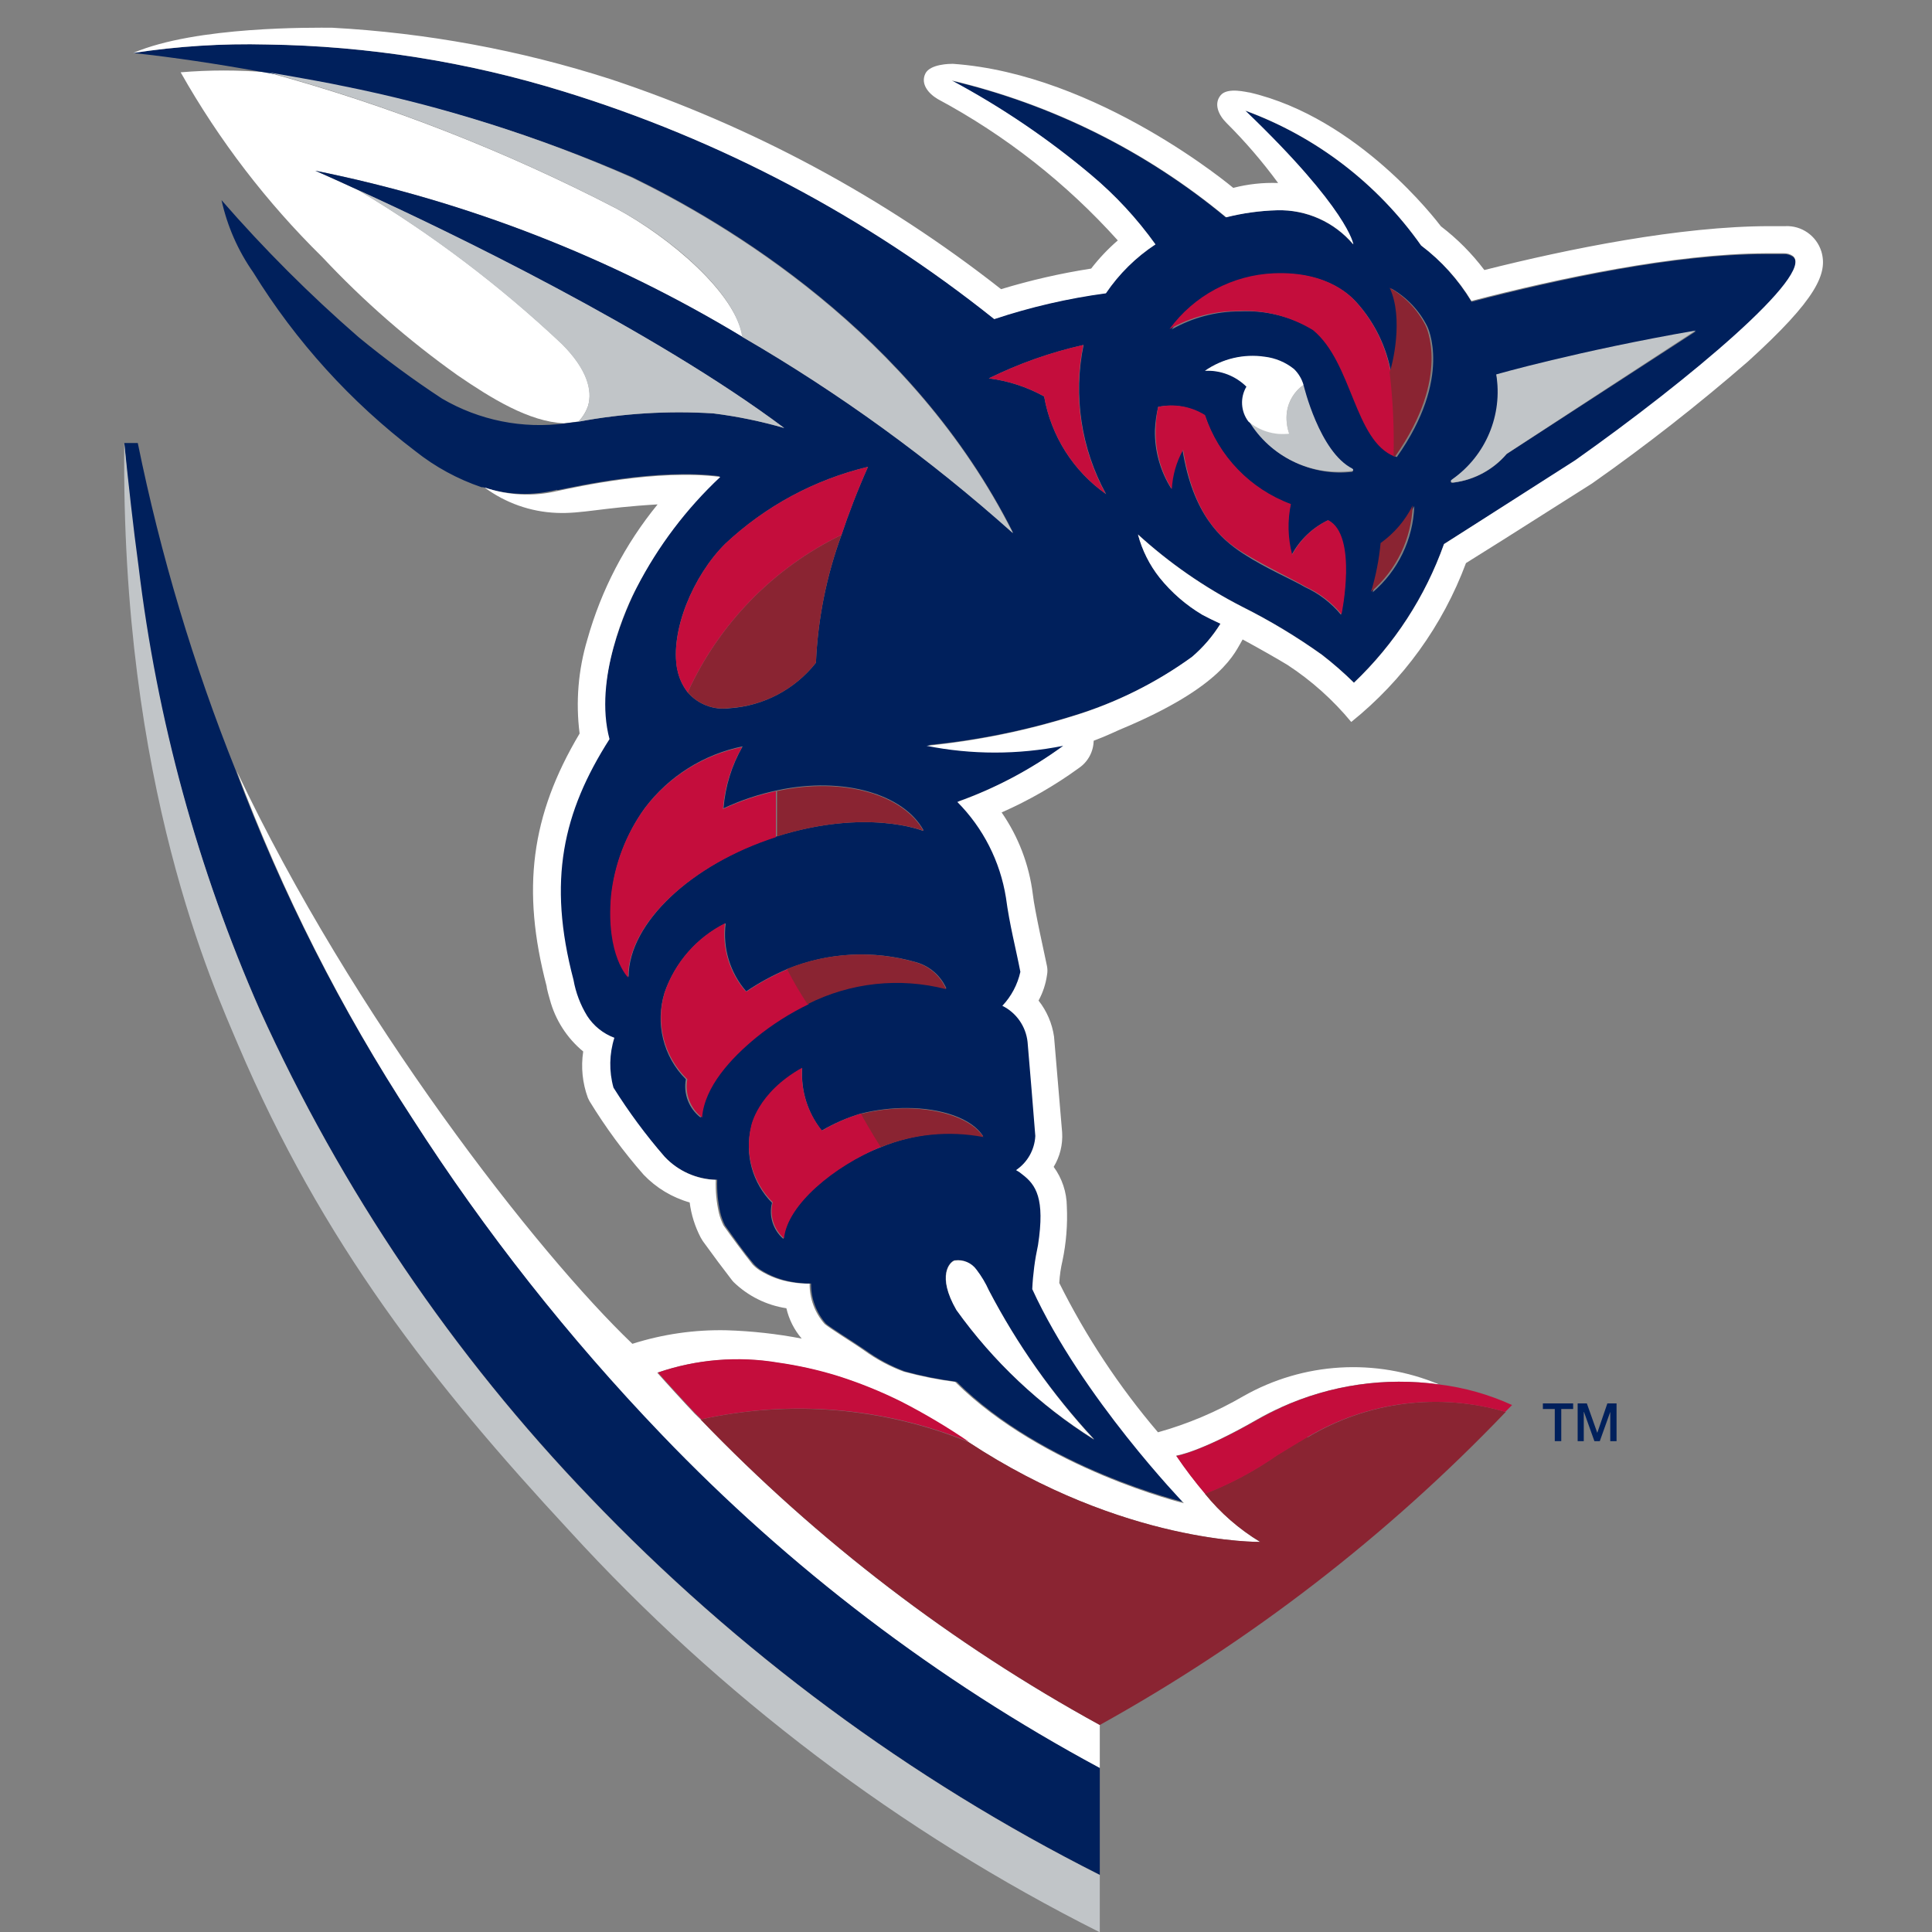<?xml version="1.0" encoding="UTF-8"?>
<svg width="200px" height="200px" viewBox="0 0 200 200" version="1.1" xmlns="http://www.w3.org/2000/svg" xmlns:xlink="http://www.w3.org/1999/xlink">
    <rect x="0" y="0" width="200" height="200" fill="#808080" stroke="none"/>
    <!-- Generator: Sketch 51.3 (57544) - http://www.bohemiancoding.com/sketch -->
    <title>shenandoah</title>
    <desc>Created with Sketch.</desc>
    <defs></defs>
    <g id="shenandoah" stroke="none" stroke-width="1" fill="none" fill-rule="evenodd">
        <g id="shenandoah_BGL" transform="translate(0, 2)">
            <g id="Asset-4" transform="translate(12, 0)">
                <path d="M47.871,41.654 C48.335,41.179 48.686,40.603 48.896,39.972 C49.344,38.402 48.803,36.234 46.193,33.617 C39.766,27.55 32.694,22.21 25.104,17.692 C22.307,16.402 20.629,15.673 20.629,15.673 C36.259,18.818 51.228,24.649 64.876,32.907 C64.186,28.346 57.324,22.57 51.824,19.598 C40.3,13.62 28.174,8.889 15.651,5.486 C12.673,5.236 9.679,5.236 6.701,5.486 C10.675,12.523 15.614,18.966 21.375,24.626 C25.629,29.167 30.326,33.268 35.397,36.869 C38.846,39.224 42.743,41.654 46.398,41.822 L47.722,41.654" id="Shape" fill="#FFFFFF" fill-rule="nonzero"></path>
                <path d="M77.853,46.327 C76.716,48.888 75.821,51.243 75.112,53.374 C73.553,57.621 72.66,62.086 72.465,66.607 C70.278,69.373 67.027,71.084 63.515,71.318 C61.889,71.532 60.264,70.914 59.189,69.673 C58.644,68.972 58.274,68.152 58.107,67.28 C57.343,63.318 59.767,57.579 63.067,54.308 C67.218,50.402 72.315,47.651 77.853,46.327 M83.54,84.009 C83.54,84.009 77.76,81.636 68.381,84.589 C59.599,87.411 53.073,93.561 53.073,99.112 C53.073,99.112 50.779,96.907 51.302,90.701 C51.645,87.436 52.834,84.317 54.751,81.654 C57.235,78.356 60.836,76.083 64.876,75.262 C63.75,77.225 63.075,79.415 62.899,81.673 C64.686,80.837 66.563,80.21 68.493,79.804 C75.336,78.346 81.545,80.215 83.596,83.935 M86.001,100.327 C81.186,99.082 76.084,99.634 71.644,101.879 C69.672,102.834 67.819,104.02 66.125,105.411 C63.626,107.523 60.848,110.495 60.531,113.692 C59.317,112.765 58.726,111.233 59.002,109.729 C56.649,107.381 55.8,103.912 56.802,100.738 C57.894,97.615 60.163,95.045 63.123,93.579 C62.796,96.125 63.569,98.689 65.249,100.626 C66.594,99.717 68.024,98.941 69.519,98.308 C73.74,96.589 78.414,96.339 82.794,97.598 C84.237,97.987 85.421,99.022 86.001,100.402 M89.843,115.617 C86.252,114.958 82.548,115.354 79.177,116.757 C74.273,118.626 69.425,122.776 69.09,126.252 C68.026,125.328 67.571,123.883 67.915,122.514 C65.878,120.454 65.065,117.476 65.771,114.664 C65.771,114.664 66.367,111.28 71.047,108.589 C70.893,110.915 71.611,113.215 73.061,115.037 C74.336,114.293 75.694,113.704 77.107,113.28 C78.668,112.89 80.272,112.695 81.881,112.701 C85.386,112.701 88.649,113.748 89.805,115.673 M101.216,147.019 C95.653,143.509 90.826,138.944 87.008,133.579 C84.901,130.009 86.337,128.589 86.822,128.458 C87.681,128.337 88.536,128.704 89.041,129.411 C89.567,130.078 90.011,130.806 90.365,131.579 C93.297,137.169 96.959,142.342 101.254,146.963 M90.365,37.168 C93.485,35.63 96.778,34.469 100.172,33.71 C99.091,38.971 99.918,44.445 102.503,49.15 C99.111,46.766 96.803,43.128 96.089,39.037 C94.316,38.056 92.374,37.422 90.365,37.168 M107.892,40.121 C109.565,39.783 111.304,40.112 112.74,41.037 C114.148,45.28 117.397,48.655 121.578,50.215 C121.214,51.946 121.259,53.738 121.708,55.449 C122.544,53.893 123.849,52.643 125.437,51.879 C128.533,53.449 126.817,61.636 126.817,61.636 C125.805,60.412 124.531,59.435 123.088,58.776 C121.652,57.935 119.154,56.907 116.73,55.336 C114.306,53.766 111.472,51.168 110.409,44.551 C109.704,45.784 109.307,47.169 109.253,48.589 C108.112,46.785 107.522,44.687 107.556,42.551 C107.593,41.733 107.705,40.919 107.892,40.121 M119.918,26.346 C125.698,26.103 128.048,28.907 128.458,29.336 C130.3,31.386 131.534,33.911 132.019,36.626 C132.187,35.916 133.418,31.019 132.019,27.86 C133.622,28.77 134.92,30.136 135.749,31.785 C135.749,31.785 138.434,37.056 132.597,45.318 C128.421,43.71 128.234,35.617 124.151,32.234 C121.803,30.788 119.072,30.09 116.32,30.234 C113.855,30.238 111.433,30.882 109.29,32.103 C111.826,28.633 115.799,26.507 120.086,26.327 M130.099,59.318 C130.595,57.673 130.926,55.982 131.087,54.271 C132.495,53.268 133.635,51.933 134.406,50.383 C134.288,53.836 132.724,57.08 130.099,59.318 M128.104,46.832 C123.85,47.372 119.677,45.35 117.457,41.673 C116.662,40.624 116.581,39.198 117.252,38.065 C116.068,36.867 114.417,36.252 112.74,36.383 C114.535,35.157 116.726,34.657 118.874,34.981 C119.986,35.112 121.039,35.552 121.913,36.252 C122.38,36.705 122.721,37.272 122.902,37.897 C122.902,37.897 124.561,44.869 127.973,46.57 C128.104,46.57 128.085,46.813 127.973,46.832 M138.396,47.71 C141.875,45.256 143.637,41.017 142.927,36.813 C142.927,36.813 151.411,34.383 163.568,32.29 L143.971,45 C142.585,46.618 140.654,47.67 138.545,47.953 C138.447,47.975 138.345,47.975 138.247,47.953 C138.154,47.953 138.154,47.804 138.359,47.673 M45.726,48.738 C47.722,48.346 56.038,46.458 62.508,47.299 C59.012,50.621 56.105,54.514 53.912,58.813 C52.924,60.794 49.437,68.346 50.947,74.551 C46.193,82.028 44.589,89.206 47.218,99.467 C47.452,100.792 47.933,102.06 48.635,103.206 C49.306,104.244 50.294,105.037 51.451,105.467 C50.92,107.141 50.887,108.934 51.358,110.626 C52.994,113.132 54.814,115.512 56.802,117.748 C58.219,119.249 60.185,120.106 62.247,120.121 C62.205,121.264 62.312,122.408 62.564,123.523 C62.675,123.983 62.837,124.428 63.048,124.85 C63.999,126.178 64.913,127.523 66.05,128.869 C66.263,129.095 66.501,129.295 66.759,129.467 C67.775,130.109 68.91,130.535 70.097,130.72 C70.713,130.823 71.336,130.873 71.961,130.869 C71.946,132.403 72.497,133.887 73.509,135.037 C73.751,135.243 74.534,135.766 75.224,136.215 C75.914,136.664 76.772,137.206 77.611,137.785 C78.867,138.696 80.241,139.431 81.694,139.972 C83.445,140.449 85.227,140.805 87.027,141.037 C96.089,150.065 110.707,153.542 110.707,153.542 C110.707,153.542 100.154,142.664 95.007,131.374 C95.078,129.839 95.278,128.314 95.604,126.813 C96.35,121.972 95.38,120.57 93.982,119.505 C93.783,119.33 93.564,119.179 93.329,119.056 C94.511,118.259 95.25,116.95 95.324,115.523 C95.082,112.383 94.802,109.112 94.523,105.785 C94.346,104.174 93.362,102.764 91.912,102.047 C92.836,101.071 93.48,99.863 93.777,98.551 C93.311,96.103 92.658,93.673 92.285,90.85 C91.696,87.097 89.933,83.629 87.251,80.944 C91.167,79.549 94.86,77.591 98.214,75.131 C93.543,76.065 88.734,76.065 84.062,75.131 C89.214,74.627 94.299,73.593 99.24,72.047 C103.643,70.701 107.795,68.635 111.528,65.935 C112.629,64.954 113.578,63.814 114.343,62.551 C113.914,62.364 112.665,61.748 112.479,61.636 C110.781,60.629 109.278,59.325 108.041,57.785 C106.996,56.467 106.234,54.946 105.803,53.318 C109.05,56.277 112.674,58.792 116.581,60.794 C119.459,62.233 122.221,63.895 124.841,65.766 C126.004,66.665 127.112,67.632 128.16,68.664 C132.348,64.678 135.542,59.761 137.483,54.308 L151.094,45.729 C162.934,37.355 175.912,26.421 173.618,24.589 C173.335,24.391 172.994,24.292 172.649,24.308 C172.052,24.308 171.437,24.308 170.784,24.308 C161.349,24.308 149.491,26.869 140.335,29.243 C138.982,26.983 137.21,25.004 135.115,23.411 C130.595,17.006 124.233,12.135 116.879,9.449 C127.619,19.729 128.066,23.299 128.066,23.299 C126.113,20.987 123.219,19.688 120.198,19.766 C118.405,19.812 116.623,20.057 114.884,20.495 C106.637,13.667 96.933,8.832 86.524,6.364 C91.661,9.109 96.498,12.386 100.955,16.14 C103.466,18.236 105.703,20.641 107.612,23.299 C105.59,24.621 103.848,26.33 102.484,28.327 C98.556,28.854 94.686,29.749 90.924,31 C77.669,20.419 62.545,12.436 46.342,7.467 C36.394,4.391 26.06,2.755 15.651,2.607 C11.016,2.49 6.38,2.784 1.797,3.486 C5.992,3.935 10.654,4.645 14.569,5.355 L15.669,5.542 C19.51,6.196 22.438,6.738 23.128,6.907 C33.554,8.932 43.727,12.097 53.464,16.346 C63.048,21.019 82.44,32.383 92.882,53.15 C84.261,45.477 74.891,38.695 64.913,32.907 C51.259,24.647 36.284,18.816 20.648,15.673 C20.648,15.673 22.326,16.402 25.123,17.692 C34.334,21.935 55.702,32.215 69.183,42.308 C66.778,41.61 64.321,41.104 61.836,40.794 C57.164,40.5 52.472,40.789 47.871,41.654 L46.547,41.822 C42.118,42.424 37.615,41.522 33.756,39.262 C30.759,37.296 27.871,35.168 25.104,32.888 C20.059,28.5 15.324,23.766 10.933,18.72 C11.523,21.405 12.638,23.946 14.215,26.196 C18.627,33.346 24.316,39.619 30.996,44.701 C33.052,46.334 35.373,47.599 37.858,48.439 L38.026,48.439 C40.491,49.255 43.137,49.345 45.652,48.701" id="Shape" fill="#00205C" fill-rule="nonzero"></path>
                <path d="M56.56,146.495 C46.902,136.458 38.241,125.503 30.698,113.785 C23.303,102.503 17.175,90.436 12.425,77.804 C8.025,66.819 4.623,55.458 2.263,43.86 L0.865,43.86 C1.2,47.897 1.722,52.701 2.263,56.645 C4.197,72.474 8.451,87.93 14.886,102.514 C23.329,121.165 34.887,138.233 49.064,152.981 C64.308,168.936 82.161,182.16 101.85,192.084 L101.85,181 C85.042,171.95 69.759,160.306 56.56,146.495" id="Shape" fill="#00205C" fill-rule="nonzero"></path>
                <path d="M64.894,32.907 C74.88,38.705 84.251,45.506 92.863,53.206 C82.421,32.439 63.03,21.075 53.446,16.402 C43.758,12.115 33.628,8.912 23.24,6.85 C22.494,6.682 19.51,6.121 15.781,5.486 C28.239,8.89 40.302,13.608 51.768,19.561 C57.361,22.533 64.204,28.308 64.82,32.869" id="Shape" fill="#C1C5C8" fill-rule="nonzero"></path>
                <path d="M48.896,39.972 C48.686,40.603 48.335,41.179 47.871,41.654 C52.472,40.789 57.164,40.5 61.836,40.794 C64.321,41.104 66.778,41.61 69.183,42.308 C55.702,32.215 34.427,21.916 25.104,17.692 C32.679,22.231 39.743,27.577 46.174,33.636 C48.784,36.252 49.325,38.421 48.878,39.991" id="Shape" fill="#C1C5C8" fill-rule="nonzero"></path>
                <path d="M176.546,24.028 C176.039,22.408 174.508,21.334 172.816,21.411 L171.232,21.411 C161.909,21.411 150.348,23.766 141.659,25.953 C140.375,24.247 138.863,22.725 137.166,21.43 C136.718,20.85 128.644,10.215 117.382,7.579 C117.159,7.579 115.089,6.981 114.362,7.86 C113.635,8.738 114.119,9.879 114.958,10.72 C116.901,12.652 118.69,14.733 120.31,16.944 C118.746,16.887 117.182,17.057 115.667,17.449 C115.667,17.449 101.683,5.654 86.635,4.607 C86.393,4.607 84.267,4.607 83.783,5.636 C83.298,6.664 84.062,7.654 85.069,8.252 C92.081,12.014 98.39,16.966 103.715,22.888 C102.699,23.764 101.775,24.741 100.955,25.804 C97.802,26.294 94.686,27.006 91.632,27.935 C79.508,18.408 65.832,11.054 51.208,6.196 C41.86,3.19 32.166,1.4 22.363,0.869 C20.536,0.869 8.323,0.682 1.778,3.486 C6.367,2.783 11.01,2.489 15.651,2.607 C26.06,2.755 36.394,4.391 46.342,7.467 C62.546,12.452 77.669,20.447 90.924,31.037 C94.686,29.786 98.556,28.891 102.484,28.364 C103.844,26.354 105.586,24.632 107.612,23.299 C105.705,20.628 103.469,18.21 100.955,16.103 C96.495,12.353 91.658,9.077 86.524,6.327 C96.956,8.798 106.68,13.646 114.94,20.495 C116.661,20.061 118.424,19.817 120.198,19.766 C123.232,19.677 126.142,20.977 128.104,23.299 C128.104,23.299 127.638,19.729 116.916,9.449 C124.257,12.141 130.604,17.012 135.115,23.411 C137.194,24.978 138.959,26.925 140.317,29.15 C149.472,26.776 161.331,24.271 170.765,24.215 C171.381,24.215 172.015,24.215 172.63,24.215 C172.975,24.199 173.316,24.297 173.6,24.495 C175.893,26.364 162.916,37.262 151.075,45.636 L137.483,54.327 C135.542,59.779 132.348,64.697 128.16,68.682 C127.112,67.651 126.004,66.683 124.841,65.785 C122.221,63.914 119.459,62.251 116.581,60.813 C112.674,58.81 109.05,56.296 105.803,53.336 C106.234,54.964 106.996,56.485 108.041,57.804 C109.278,59.343 110.781,60.648 112.479,61.654 C112.665,61.766 113.914,62.383 114.343,62.57 C113.537,63.863 112.537,65.023 111.378,66.009 C107.646,68.71 103.494,70.775 99.091,72.121 C94.15,73.668 89.064,74.701 83.913,75.206 C88.585,76.14 93.394,76.14 98.065,75.206 C94.709,77.662 91.016,79.62 87.102,81.019 C89.776,83.709 91.538,87.175 92.136,90.925 C92.509,93.748 93.161,96.178 93.628,98.607 C93.334,99.926 92.69,101.141 91.763,102.121 C93.213,102.839 94.197,104.249 94.373,105.86 C94.653,109.187 94.933,112.458 95.175,115.598 C95.101,117.025 94.362,118.333 93.18,119.131 C93.415,119.254 93.634,119.405 93.833,119.579 C95.231,120.645 96.201,122.047 95.455,126.888 C95.129,128.389 94.929,129.914 94.858,131.449 C100.004,142.664 110.558,153.617 110.558,153.617 C110.558,153.617 95.958,150.065 86.878,141.056 C85.078,140.824 83.296,140.468 81.545,139.991 C80.092,139.45 78.718,138.714 77.462,137.804 C76.623,137.224 75.821,136.72 75.075,136.234 C74.329,135.748 73.602,135.262 73.36,135.056 C72.348,133.906 71.796,132.421 71.812,130.888 C71.187,130.892 70.563,130.842 69.947,130.738 C68.761,130.553 67.625,130.127 66.61,129.486 C66.352,129.314 66.114,129.114 65.901,128.888 C64.838,127.542 63.85,126.196 62.899,124.869 C62.688,124.447 62.525,124.001 62.414,123.542 C62.163,122.427 62.056,121.283 62.097,120.14 C60.085,120.08 58.18,119.219 56.802,117.748 C54.858,115.5 53.088,113.107 51.507,110.589 C51.036,108.897 51.069,107.104 51.6,105.43 C50.443,105 49.455,104.207 48.784,103.168 C48.082,102.023 47.601,100.754 47.367,99.43 C44.664,89.168 46.267,82.084 51.096,74.514 C49.437,68.271 52.905,60.682 53.912,58.813 C56.127,54.535 59.053,50.667 62.564,47.374 C56.038,46.533 47.647,48.421 45.782,48.813 C43.259,49.427 40.612,49.304 38.156,48.458 C40.323,50.066 42.921,50.984 45.615,51.093 C48.206,51.206 50.276,50.551 56.075,50.215 C52.715,54.323 50.239,59.083 48.803,64.196 C47.858,67.35 47.585,70.668 48.001,73.935 C42.948,82.421 41.96,90.084 44.589,100.103 C44.589,100.327 44.906,101.449 44.925,101.486 C45.489,103.591 46.695,105.466 48.374,106.85 C48.127,108.467 48.294,110.12 48.859,111.654 L49.027,111.991 C50.671,114.682 52.542,117.228 54.621,119.598 C55.926,120.968 57.575,121.962 59.394,122.477 C59.557,123.743 59.942,124.971 60.531,126.103 L60.755,126.477 C61.874,128.028 62.843,129.318 63.794,130.551 L63.943,130.72 C65.439,132.17 67.349,133.118 69.407,133.43 C69.674,134.59 70.218,135.667 70.992,136.57 C68.433,136.079 65.839,135.791 63.235,135.71 C59.923,135.633 56.622,136.106 53.464,137.112 C43.601,127.692 24.545,103.299 12.5,77.804 C17.226,90.433 23.329,102.5 30.698,113.785 C38.217,125.5 46.853,136.454 56.485,146.495 C69.714,160.309 85.022,171.959 101.85,181.019 L101.85,176.57 C86.555,168.194 72.622,157.529 60.531,144.944 L59.897,144.327 C58.834,143.206 56.839,141.019 56.038,140.103 C60.039,138.726 64.321,138.373 68.493,139.075 C70.564,139.368 72.609,139.825 74.609,140.439 C76.881,141.157 79.094,142.05 81.228,143.112 C83.649,144.354 85.991,145.746 88.239,147.28 C104.349,157.879 118.389,157.617 118.427,157.617 C116.257,156.288 114.333,154.593 112.74,152.607 C111.675,151.354 110.679,150.044 109.756,148.682 C109.756,148.682 112.162,148.383 118.128,144.944 C118.949,144.477 119.788,144.047 120.627,143.673 C125.745,141.353 131.416,140.536 136.979,141.318 C130.399,138.56 122.916,139.008 116.711,142.533 C113.935,144.15 110.965,145.406 107.873,146.271 C103.853,141.554 100.421,136.363 97.655,130.813 C97.699,130.032 97.811,129.257 97.991,128.495 C98.376,126.653 98.526,124.768 98.438,122.888 C98.423,121.414 97.947,119.983 97.077,118.794 C97.723,117.728 98.029,116.489 97.953,115.243 C97.767,113.037 97.114,105.355 97.114,105.318 C96.919,103.952 96.365,102.662 95.511,101.579 C95.96,100.755 96.257,99.856 96.387,98.925 C96.443,98.629 96.443,98.324 96.387,98.028 C96.219,97.15 95.101,92.271 94.914,90.551 C94.534,87.516 93.428,84.617 91.688,82.103 C94.511,80.86 97.192,79.319 99.688,77.505 C100.624,76.868 101.194,75.816 101.216,74.682 C102.335,74.271 103.901,73.542 103.901,73.542 C114.697,69.056 115.835,65.505 116.637,64.196 C118.333,65.112 120.235,66.196 121.279,66.832 C123.764,68.456 125.989,70.448 127.88,72.738 C133.247,68.43 137.352,62.747 139.757,56.29 L143.487,53.953 L152.809,48.047 C158.397,44.12 163.78,39.909 168.938,35.43 C176.135,28.907 177.217,26.271 176.546,24.028" id="Shape" fill="#FFFFFF" fill-rule="nonzero"></path>
                <path d="M49.064,153.019 C34.893,138.266 23.335,121.199 14.886,102.551 C8.468,87.934 4.239,72.446 2.338,56.589 C1.797,52.645 1.275,47.86 0.865,43.86 C0.492,79.374 10.188,100.308 12.649,106.159 C21.375,126.664 32.842,141.262 46.938,156.458 C62.559,173.557 81.17,187.645 101.85,198.028 L101.85,192.103 C82.164,182.181 64.312,168.963 49.064,153.019" id="Shape" fill="#C1C5C8" fill-rule="nonzero"></path>
                <path d="M123.274,146.776 C122.193,147.393 121.168,148.028 120.179,148.645 C117.859,150.262 115.355,151.599 112.721,152.626 C114.329,154.614 116.273,156.303 118.464,157.617 C118.464,157.617 104.368,157.879 88.258,147.28 C79.465,143.702 69.796,142.887 60.531,144.944 C72.633,157.516 86.564,168.179 101.85,176.57 C117.403,167.943 131.572,157.017 143.878,144.159 C136.974,142.135 129.54,143.091 123.368,146.794" id="Shape" fill="#8A2432" fill-rule="nonzero"></path>
                <polyline id="Shape" fill="#8A2432" fill-rule="nonzero" points="59.972 144.308 59.972 144.327 59.972 144.308"></polyline>
                <path d="M120.645,143.71 C119.806,144.084 118.967,144.514 118.147,144.981 C112.18,148.383 109.775,148.72 109.775,148.72 C110.698,150.081 111.694,151.391 112.758,152.645 C115.392,151.618 117.896,150.281 120.217,148.664 C121.205,148.065 122.23,147.43 123.312,146.794 C129.484,143.091 136.918,142.135 143.822,144.159 L144.531,143.449 C142.137,142.355 139.59,141.636 136.979,141.318 C131.406,140.544 125.729,141.374 120.608,143.71" id="Shape" fill="#C40D3C" fill-rule="nonzero"></path>
                <path d="M88.314,147.262 C86.066,145.727 83.724,144.335 81.303,143.093 C79.169,142.032 76.956,141.138 74.683,140.421 C72.684,139.806 70.639,139.35 68.568,139.056 C64.395,138.354 60.114,138.707 56.112,140.084 C56.914,141 58.909,143.187 59.972,144.308 L60.606,144.925 C69.865,142.872 79.527,143.687 88.314,147.262" id="Shape" fill="#C40D3C" fill-rule="nonzero"></path>
                <path d="M138.247,47.935 C138.345,47.956 138.447,47.956 138.545,47.935 C140.654,47.651 142.585,46.6 143.971,44.981 L163.531,32.215 C151.374,34.327 142.89,36.757 142.89,36.757 C143.577,40.943 141.817,45.154 138.359,47.598 C138.154,47.729 138.154,47.822 138.247,47.879" id="Shape" fill="#C1C5C8" fill-rule="nonzero"></path>
                <path d="M102.466,49.15 C99.88,44.445 99.054,38.971 100.135,33.71 C96.753,34.472 93.474,35.633 90.365,37.168 C92.374,37.422 94.316,38.056 96.089,39.037 C96.803,43.128 99.111,46.766 102.503,49.15" id="Shape" fill="#C40D3C" fill-rule="nonzero"></path>
                <path d="M128.011,46.514 C124.598,44.813 122.957,37.916 122.939,37.841 C122.012,38.496 121.393,39.502 121.223,40.626 C121.123,41.381 121.2,42.149 121.447,42.869 C119.947,43.025 118.448,42.566 117.289,41.598 C119.51,45.275 123.682,47.297 127.936,46.757 C128.122,46.757 128.141,46.551 127.936,46.495" id="Shape" fill="#C1C5C8" fill-rule="nonzero"></path>
                <path d="M121.447,42.869 C121.199,42.143 121.122,41.369 121.223,40.607 C121.395,39.49 122.015,38.49 122.939,37.841 C122.758,37.216 122.417,36.649 121.951,36.196 C121.076,35.496 120.023,35.056 118.911,34.925 C116.744,34.607 114.537,35.128 112.74,36.383 C114.335,36.308 115.89,36.904 117.028,38.028 C116.357,39.16 116.439,40.587 117.233,41.636 C118.392,42.604 119.891,43.062 121.391,42.907" id="Shape" fill="#FFFFFF" fill-rule="nonzero"></path>
                <path d="M134.238,50.327 C133.467,51.877 132.327,53.212 130.919,54.215 C130.758,55.926 130.427,57.617 129.931,59.262 C132.557,57.023 134.12,53.78 134.238,50.327 Z" id="Shape" fill="#8A2432" fill-rule="nonzero"></path>
                <path d="M68.437,79.879 C66.507,80.285 64.63,80.912 62.843,81.748 C63.019,79.49 63.694,77.3 64.82,75.336 C60.78,76.158 57.179,78.431 54.695,81.729 C52.779,84.392 51.589,87.51 51.246,90.776 C50.724,96.981 53.017,99.187 53.017,99.187 C53.017,93.579 59.543,87.486 68.325,84.664 C68.325,84.664 68.325,81.505 68.325,79.953" id="Shape" fill="#C40D3C" fill-rule="nonzero"></path>
                <path d="M68.437,79.879 C68.437,81.43 68.437,84.551 68.437,84.589 C77.76,81.636 83.596,84.009 83.596,84.009 C81.508,80.271 75.336,78.402 68.493,79.879" id="Shape" fill="#8A2432" fill-rule="nonzero"></path>
                <path d="M65.193,100.626 C63.513,98.689 62.734,96.127 63.048,93.579 C60.112,95.054 57.869,97.625 56.802,100.738 C55.837,103.94 56.745,107.413 59.151,109.729 C58.875,111.233 59.466,112.765 60.68,113.692 C60.923,110.495 63.701,107.523 66.274,105.411 C67.949,104.051 69.776,102.89 71.719,101.953 C70.947,100.776 70.238,99.56 69.593,98.308 C68.096,98.937 66.666,99.713 65.323,100.626" id="Shape" fill="#C40D3C" fill-rule="nonzero"></path>
                <path d="M69.463,98.308 C70.107,99.56 70.817,100.776 71.588,101.953 C76.028,99.709 81.13,99.157 85.946,100.402 C85.365,99.022 84.181,97.987 82.738,97.598 C78.359,96.339 73.684,96.589 69.463,98.308" id="Shape" fill="#8A2432" fill-rule="nonzero"></path>
                <path d="M59.189,69.673 C60.262,70.916 61.891,71.528 63.515,71.299 C67.028,71.084 70.284,69.377 72.465,66.607 C72.66,62.086 73.553,57.621 75.112,53.374 C68.073,56.782 62.441,62.547 59.189,69.673" id="Shape" fill="#8A2432" fill-rule="nonzero"></path>
                <path d="M58.107,67.28 C58.274,68.152 58.644,68.972 59.189,69.673 C62.441,62.547 68.073,56.782 75.112,53.374 C75.821,51.243 76.716,48.888 77.853,46.327 C72.32,47.652 67.224,50.396 63.067,54.29 C59.767,57.579 57.343,63.318 58.107,67.374" id="Shape" fill="#C40D3C" fill-rule="nonzero"></path>
                <path d="M110.465,44.514 C111.528,51.131 114.194,53.729 116.786,55.28 C119.377,56.832 121.708,57.897 123.144,58.738 C124.586,59.397 125.861,60.375 126.873,61.598 C126.873,61.598 128.589,53.411 125.493,51.841 C123.905,52.606 122.6,53.856 121.764,55.411 C121.315,53.701 121.27,51.909 121.634,50.178 C117.427,48.619 114.155,45.229 112.74,40.963 C111.294,40.063 109.555,39.761 107.892,40.121 C107.727,40.934 107.639,41.76 107.631,42.589 C107.594,44.722 108.177,46.82 109.309,48.626 C109.384,47.21 109.779,45.829 110.465,44.589" id="Shape" fill="#C40D3C" fill-rule="nonzero"></path>
                <path d="M86.822,128.495 C86.337,128.626 84.957,130.047 87.008,133.617 C90.83,138.946 95.649,143.479 101.198,146.963 C96.923,142.339 93.28,137.166 90.365,131.579 C90.026,130.822 89.601,130.107 89.097,129.449 C88.592,128.742 87.737,128.374 86.878,128.495" id="Shape" fill="#FFFFFF" fill-rule="nonzero"></path>
                <path d="M123.927,32.178 C128.011,35.542 128.197,43.636 132.374,45.262 C132.445,42.352 132.308,39.441 131.963,36.551 C131.475,33.843 130.241,31.324 128.402,29.28 C127.992,28.85 125.642,26.047 119.862,26.29 C115.575,26.47 111.602,28.595 109.066,32.065 C111.209,30.845 113.631,30.201 116.096,30.196 C118.846,30.047 121.577,30.738 123.927,32.178" id="Shape" fill="#C40D3C" fill-rule="nonzero"></path>
                <path d="M132.43,45.243 C138.266,36.981 135.581,31.71 135.581,31.71 C134.752,30.061 133.454,28.695 131.852,27.785 C133.343,30.944 132.131,35.841 131.852,36.533 C132.196,39.423 132.334,42.333 132.262,45.243" id="Shape" fill="#8A2432" fill-rule="nonzero"></path>
                <path d="M73.043,114.981 C71.593,113.159 70.874,110.859 71.029,108.533 C66.349,111.15 65.752,114.607 65.752,114.607 C65.07,117.437 65.919,120.417 67.99,122.458 C67.646,123.826 68.1,125.272 69.164,126.196 C69.5,122.72 74.348,118.72 79.252,116.701 C79.252,116.701 78.077,114.832 77.182,113.262 C75.766,113.677 74.407,114.268 73.136,115.019" id="Shape" fill="#C40D3C" fill-rule="nonzero"></path>
                <path d="M77.089,113.224 C77.984,114.888 79.177,116.757 79.177,116.757 C82.546,115.393 86.236,115.029 89.805,115.71 C88.649,113.841 85.386,112.776 81.881,112.738 C80.272,112.733 78.668,112.927 77.107,113.318" id="Shape" fill="#8A2432" fill-rule="nonzero"></path>
                <polygon id="Shape" fill="#00205C" fill-rule="nonzero" points="147.719 143.86 148.95 143.86 148.95 147.187 149.621 147.187 149.621 143.86 150.852 143.86 150.852 143.28 147.719 143.28"></polygon>
                <polygon id="Shape" fill="#00205C" fill-rule="nonzero" points="153.35 146.327 153.35 146.327 152.269 143.28 151.318 143.28 151.318 147.187 151.952 147.187 151.952 144.159 151.97 144.159 153.052 147.187 153.611 147.187 154.693 144.159 154.693 144.159 154.693 147.187 155.345 147.187 155.345 143.28 154.394 143.28"></polygon>
            </g>
        </g>
    </g>
</svg>